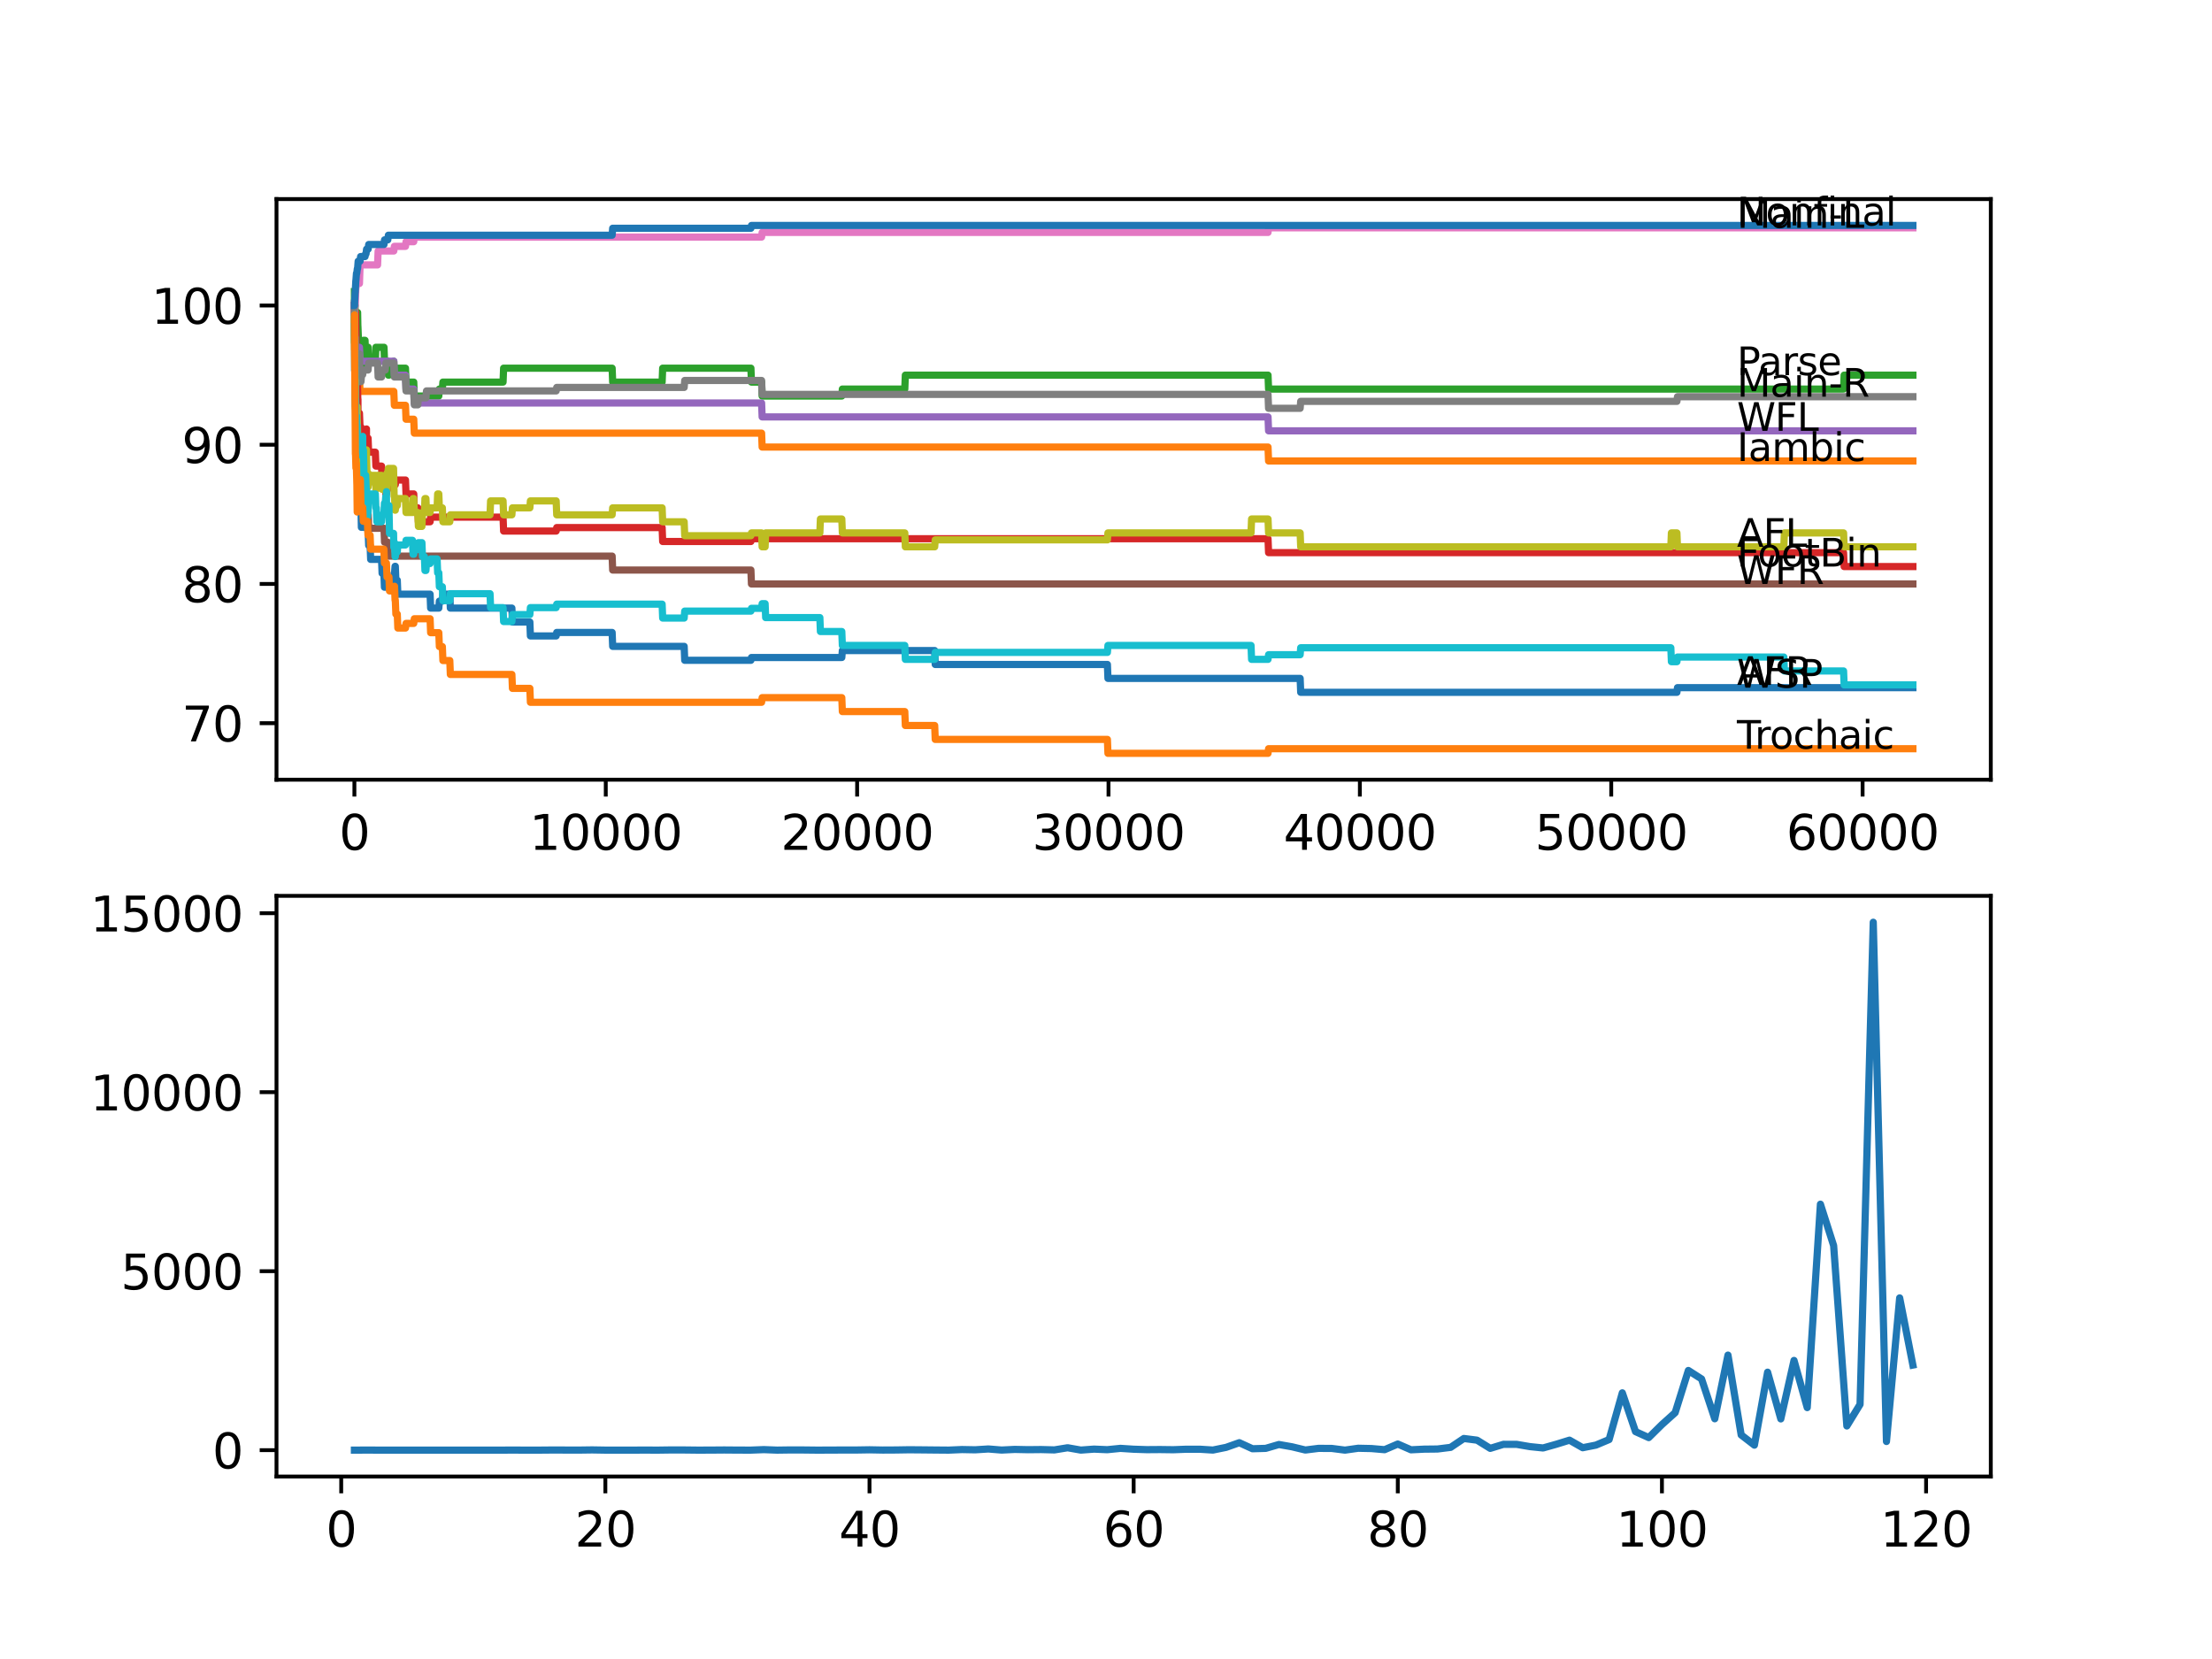 <?xml version="1.0" encoding="utf-8" standalone="no"?>
<!DOCTYPE svg PUBLIC "-//W3C//DTD SVG 1.1//EN"
  "http://www.w3.org/Graphics/SVG/1.1/DTD/svg11.dtd">
<svg xmlns:xlink="http://www.w3.org/1999/xlink" width="460.8pt" height="345.6pt" viewBox="0 0 460.8 345.6" xmlns="http://www.w3.org/2000/svg" version="1.1">
 <defs>
  <style type="text/css">*{stroke-linejoin: round; stroke-linecap: butt}</style>
 </defs>
 <g id="figure_1">
  <g id="patch_1">
   <path d="M 0 345.6 
L 460.8 345.6 
L 460.8 0 
L 0 0 
z
" style="fill: #ffffff"/>
  </g>
  <g id="axes_1">
   <g id="patch_2">
    <path d="M 57.6 162.432 
L 414.72 162.432 
L 414.72 41.472 
L 57.6 41.472 
z
" style="fill: #ffffff"/>
   </g>
   <g id="matplotlib.axis_1">
    <g id="xtick_1">
     <g id="line2d_1">
      <defs>
       <path id="m636ff8b8f2" d="M 0 0 
L 0 3.5 
" style="stroke: #000000; stroke-width: 0.8"/>
      </defs>
      <g>
       <use xlink:href="#m636ff8b8f2" x="73.827" y="162.432" style="stroke: #000000; stroke-width: 0.8"/>
      </g>
     </g>
     <g id="text_1">
      <!-- 0 -->
      <g transform="translate(70.646 177.03)scale(0.1 -0.1)">
       <defs>
        <path id="DejaVuSans-30" d="M 2034 4250 
Q 1547 4250 1301 3770 
Q 1056 3291 1056 2328 
Q 1056 1369 1301 889 
Q 1547 409 2034 409 
Q 2525 409 2770 889 
Q 3016 1369 3016 2328 
Q 3016 3291 2770 3770 
Q 2525 4250 2034 4250 
z
M 2034 4750 
Q 2819 4750 3233 4129 
Q 3647 3509 3647 2328 
Q 3647 1150 3233 529 
Q 2819 -91 2034 -91 
Q 1250 -91 836 529 
Q 422 1150 422 2328 
Q 422 3509 836 4129 
Q 1250 4750 2034 4750 
z
" transform="scale(0.016)"/>
       </defs>
       <use xlink:href="#DejaVuSans-30"/>
      </g>
     </g>
    </g>
    <g id="xtick_2">
     <g id="line2d_2">
      <g>
       <use xlink:href="#m636ff8b8f2" x="126.192" y="162.432" style="stroke: #000000; stroke-width: 0.8"/>
      </g>
     </g>
     <g id="text_2">
      <!-- 10000 -->
      <g transform="translate(110.286 177.03)scale(0.1 -0.1)">
       <defs>
        <path id="DejaVuSans-31" d="M 794 531 
L 1825 531 
L 1825 4091 
L 703 3866 
L 703 4441 
L 1819 4666 
L 2450 4666 
L 2450 531 
L 3481 531 
L 3481 0 
L 794 0 
L 794 531 
z
" transform="scale(0.016)"/>
       </defs>
       <use xlink:href="#DejaVuSans-31"/>
       <use xlink:href="#DejaVuSans-30" x="63.623"/>
       <use xlink:href="#DejaVuSans-30" x="127.246"/>
       <use xlink:href="#DejaVuSans-30" x="190.869"/>
       <use xlink:href="#DejaVuSans-30" x="254.492"/>
      </g>
     </g>
    </g>
    <g id="xtick_3">
     <g id="line2d_3">
      <g>
       <use xlink:href="#m636ff8b8f2" x="178.556" y="162.432" style="stroke: #000000; stroke-width: 0.8"/>
      </g>
     </g>
     <g id="text_3">
      <!-- 20000 -->
      <g transform="translate(162.65 177.03)scale(0.1 -0.1)">
       <defs>
        <path id="DejaVuSans-32" d="M 1228 531 
L 3431 531 
L 3431 0 
L 469 0 
L 469 531 
Q 828 903 1448 1529 
Q 2069 2156 2228 2338 
Q 2531 2678 2651 2914 
Q 2772 3150 2772 3378 
Q 2772 3750 2511 3984 
Q 2250 4219 1831 4219 
Q 1534 4219 1204 4116 
Q 875 4013 500 3803 
L 500 4441 
Q 881 4594 1212 4672 
Q 1544 4750 1819 4750 
Q 2544 4750 2975 4387 
Q 3406 4025 3406 3419 
Q 3406 3131 3298 2873 
Q 3191 2616 2906 2266 
Q 2828 2175 2409 1742 
Q 1991 1309 1228 531 
z
" transform="scale(0.016)"/>
       </defs>
       <use xlink:href="#DejaVuSans-32"/>
       <use xlink:href="#DejaVuSans-30" x="63.623"/>
       <use xlink:href="#DejaVuSans-30" x="127.246"/>
       <use xlink:href="#DejaVuSans-30" x="190.869"/>
       <use xlink:href="#DejaVuSans-30" x="254.492"/>
      </g>
     </g>
    </g>
    <g id="xtick_4">
     <g id="line2d_4">
      <g>
       <use xlink:href="#m636ff8b8f2" x="230.921" y="162.432" style="stroke: #000000; stroke-width: 0.8"/>
      </g>
     </g>
     <g id="text_4">
      <!-- 30000 -->
      <g transform="translate(215.015 177.03)scale(0.1 -0.1)">
       <defs>
        <path id="DejaVuSans-33" d="M 2597 2516 
Q 3050 2419 3304 2112 
Q 3559 1806 3559 1356 
Q 3559 666 3084 287 
Q 2609 -91 1734 -91 
Q 1441 -91 1130 -33 
Q 819 25 488 141 
L 488 750 
Q 750 597 1062 519 
Q 1375 441 1716 441 
Q 2309 441 2620 675 
Q 2931 909 2931 1356 
Q 2931 1769 2642 2001 
Q 2353 2234 1838 2234 
L 1294 2234 
L 1294 2753 
L 1863 2753 
Q 2328 2753 2575 2939 
Q 2822 3125 2822 3475 
Q 2822 3834 2567 4026 
Q 2313 4219 1838 4219 
Q 1578 4219 1281 4162 
Q 984 4106 628 3988 
L 628 4550 
Q 988 4650 1302 4700 
Q 1616 4750 1894 4750 
Q 2613 4750 3031 4423 
Q 3450 4097 3450 3541 
Q 3450 3153 3228 2886 
Q 3006 2619 2597 2516 
z
" transform="scale(0.016)"/>
       </defs>
       <use xlink:href="#DejaVuSans-33"/>
       <use xlink:href="#DejaVuSans-30" x="63.623"/>
       <use xlink:href="#DejaVuSans-30" x="127.246"/>
       <use xlink:href="#DejaVuSans-30" x="190.869"/>
       <use xlink:href="#DejaVuSans-30" x="254.492"/>
      </g>
     </g>
    </g>
    <g id="xtick_5">
     <g id="line2d_5">
      <g>
       <use xlink:href="#m636ff8b8f2" x="283.285" y="162.432" style="stroke: #000000; stroke-width: 0.8"/>
      </g>
     </g>
     <g id="text_5">
      <!-- 40000 -->
      <g transform="translate(267.379 177.03)scale(0.1 -0.1)">
       <defs>
        <path id="DejaVuSans-34" d="M 2419 4116 
L 825 1625 
L 2419 1625 
L 2419 4116 
z
M 2253 4666 
L 3047 4666 
L 3047 1625 
L 3713 1625 
L 3713 1100 
L 3047 1100 
L 3047 0 
L 2419 0 
L 2419 1100 
L 313 1100 
L 313 1709 
L 2253 4666 
z
" transform="scale(0.016)"/>
       </defs>
       <use xlink:href="#DejaVuSans-34"/>
       <use xlink:href="#DejaVuSans-30" x="63.623"/>
       <use xlink:href="#DejaVuSans-30" x="127.246"/>
       <use xlink:href="#DejaVuSans-30" x="190.869"/>
       <use xlink:href="#DejaVuSans-30" x="254.492"/>
      </g>
     </g>
    </g>
    <g id="xtick_6">
     <g id="line2d_6">
      <g>
       <use xlink:href="#m636ff8b8f2" x="335.65" y="162.432" style="stroke: #000000; stroke-width: 0.8"/>
      </g>
     </g>
     <g id="text_6">
      <!-- 50000 -->
      <g transform="translate(319.744 177.03)scale(0.1 -0.1)">
       <defs>
        <path id="DejaVuSans-35" d="M 691 4666 
L 3169 4666 
L 3169 4134 
L 1269 4134 
L 1269 2991 
Q 1406 3038 1543 3061 
Q 1681 3084 1819 3084 
Q 2600 3084 3056 2656 
Q 3513 2228 3513 1497 
Q 3513 744 3044 326 
Q 2575 -91 1722 -91 
Q 1428 -91 1123 -41 
Q 819 9 494 109 
L 494 744 
Q 775 591 1075 516 
Q 1375 441 1709 441 
Q 2250 441 2565 725 
Q 2881 1009 2881 1497 
Q 2881 1984 2565 2268 
Q 2250 2553 1709 2553 
Q 1456 2553 1204 2497 
Q 953 2441 691 2322 
L 691 4666 
z
" transform="scale(0.016)"/>
       </defs>
       <use xlink:href="#DejaVuSans-35"/>
       <use xlink:href="#DejaVuSans-30" x="63.623"/>
       <use xlink:href="#DejaVuSans-30" x="127.246"/>
       <use xlink:href="#DejaVuSans-30" x="190.869"/>
       <use xlink:href="#DejaVuSans-30" x="254.492"/>
      </g>
     </g>
    </g>
    <g id="xtick_7">
     <g id="line2d_7">
      <g>
       <use xlink:href="#m636ff8b8f2" x="388.014" y="162.432" style="stroke: #000000; stroke-width: 0.8"/>
      </g>
     </g>
     <g id="text_7">
      <!-- 60000 -->
      <g transform="translate(372.108 177.03)scale(0.1 -0.1)">
       <defs>
        <path id="DejaVuSans-36" d="M 2113 2584 
Q 1688 2584 1439 2293 
Q 1191 2003 1191 1497 
Q 1191 994 1439 701 
Q 1688 409 2113 409 
Q 2538 409 2786 701 
Q 3034 994 3034 1497 
Q 3034 2003 2786 2293 
Q 2538 2584 2113 2584 
z
M 3366 4563 
L 3366 3988 
Q 3128 4100 2886 4159 
Q 2644 4219 2406 4219 
Q 1781 4219 1451 3797 
Q 1122 3375 1075 2522 
Q 1259 2794 1537 2939 
Q 1816 3084 2150 3084 
Q 2853 3084 3261 2657 
Q 3669 2231 3669 1497 
Q 3669 778 3244 343 
Q 2819 -91 2113 -91 
Q 1303 -91 875 529 
Q 447 1150 447 2328 
Q 447 3434 972 4092 
Q 1497 4750 2381 4750 
Q 2619 4750 2861 4703 
Q 3103 4656 3366 4563 
z
" transform="scale(0.016)"/>
       </defs>
       <use xlink:href="#DejaVuSans-36"/>
       <use xlink:href="#DejaVuSans-30" x="63.623"/>
       <use xlink:href="#DejaVuSans-30" x="127.246"/>
       <use xlink:href="#DejaVuSans-30" x="190.869"/>
       <use xlink:href="#DejaVuSans-30" x="254.492"/>
      </g>
     </g>
    </g>
   </g>
   <g id="matplotlib.axis_2">
    <g id="ytick_1">
     <g id="line2d_8">
      <defs>
       <path id="m3634bba589" d="M 0 0 
L -3.5 0 
" style="stroke: #000000; stroke-width: 0.8"/>
      </defs>
      <g>
       <use xlink:href="#m3634bba589" x="57.6" y="150.65" style="stroke: #000000; stroke-width: 0.8"/>
      </g>
     </g>
     <g id="text_8">
      <!-- 70 -->
      <g transform="translate(37.875 154.449)scale(0.1 -0.1)">
       <defs>
        <path id="DejaVuSans-37" d="M 525 4666 
L 3525 4666 
L 3525 4397 
L 1831 0 
L 1172 0 
L 2766 4134 
L 525 4134 
L 525 4666 
z
" transform="scale(0.016)"/>
       </defs>
       <use xlink:href="#DejaVuSans-37"/>
       <use xlink:href="#DejaVuSans-30" x="63.623"/>
      </g>
     </g>
    </g>
    <g id="ytick_2">
     <g id="line2d_9">
      <g>
       <use xlink:href="#m3634bba589" x="57.6" y="121.649" style="stroke: #000000; stroke-width: 0.8"/>
      </g>
     </g>
     <g id="text_9">
      <!-- 80 -->
      <g transform="translate(37.875 125.448)scale(0.1 -0.1)">
       <defs>
        <path id="DejaVuSans-38" d="M 2034 2216 
Q 1584 2216 1326 1975 
Q 1069 1734 1069 1313 
Q 1069 891 1326 650 
Q 1584 409 2034 409 
Q 2484 409 2743 651 
Q 3003 894 3003 1313 
Q 3003 1734 2745 1975 
Q 2488 2216 2034 2216 
z
M 1403 2484 
Q 997 2584 770 2862 
Q 544 3141 544 3541 
Q 544 4100 942 4425 
Q 1341 4750 2034 4750 
Q 2731 4750 3128 4425 
Q 3525 4100 3525 3541 
Q 3525 3141 3298 2862 
Q 3072 2584 2669 2484 
Q 3125 2378 3379 2068 
Q 3634 1759 3634 1313 
Q 3634 634 3220 271 
Q 2806 -91 2034 -91 
Q 1263 -91 848 271 
Q 434 634 434 1313 
Q 434 1759 690 2068 
Q 947 2378 1403 2484 
z
M 1172 3481 
Q 1172 3119 1398 2916 
Q 1625 2713 2034 2713 
Q 2441 2713 2670 2916 
Q 2900 3119 2900 3481 
Q 2900 3844 2670 4047 
Q 2441 4250 2034 4250 
Q 1625 4250 1398 4047 
Q 1172 3844 1172 3481 
z
" transform="scale(0.016)"/>
       </defs>
       <use xlink:href="#DejaVuSans-38"/>
       <use xlink:href="#DejaVuSans-30" x="63.623"/>
      </g>
     </g>
    </g>
    <g id="ytick_3">
     <g id="line2d_10">
      <g>
       <use xlink:href="#m3634bba589" x="57.6" y="92.647" style="stroke: #000000; stroke-width: 0.8"/>
      </g>
     </g>
     <g id="text_10">
      <!-- 90 -->
      <g transform="translate(37.875 96.447)scale(0.1 -0.1)">
       <defs>
        <path id="DejaVuSans-39" d="M 703 97 
L 703 672 
Q 941 559 1184 500 
Q 1428 441 1663 441 
Q 2288 441 2617 861 
Q 2947 1281 2994 2138 
Q 2813 1869 2534 1725 
Q 2256 1581 1919 1581 
Q 1219 1581 811 2004 
Q 403 2428 403 3163 
Q 403 3881 828 4315 
Q 1253 4750 1959 4750 
Q 2769 4750 3195 4129 
Q 3622 3509 3622 2328 
Q 3622 1225 3098 567 
Q 2575 -91 1691 -91 
Q 1453 -91 1209 -44 
Q 966 3 703 97 
z
M 1959 2075 
Q 2384 2075 2632 2365 
Q 2881 2656 2881 3163 
Q 2881 3666 2632 3958 
Q 2384 4250 1959 4250 
Q 1534 4250 1286 3958 
Q 1038 3666 1038 3163 
Q 1038 2656 1286 2365 
Q 1534 2075 1959 2075 
z
" transform="scale(0.016)"/>
       </defs>
       <use xlink:href="#DejaVuSans-39"/>
       <use xlink:href="#DejaVuSans-30" x="63.623"/>
      </g>
     </g>
    </g>
    <g id="ytick_4">
     <g id="line2d_11">
      <g>
       <use xlink:href="#m3634bba589" x="57.6" y="63.646" style="stroke: #000000; stroke-width: 0.8"/>
      </g>
     </g>
     <g id="text_11">
      <!-- 100 -->
      <g transform="translate(31.512 67.445)scale(0.1 -0.1)">
       <use xlink:href="#DejaVuSans-31"/>
       <use xlink:href="#DejaVuSans-30" x="63.623"/>
       <use xlink:href="#DejaVuSans-30" x="127.246"/>
      </g>
     </g>
    </g>
   </g>
   <g id="line2d_12">
    <path d="M 73.833 63.646 
L 73.843 63.646 
L 73.848 62.679 
L 73.88 77.18 
L 73.885 76.213 
L 73.896 76.213 
L 74.011 79.113 
L 74.016 79.113 
L 74.142 89.264 
L 74.225 88.684 
L 74.231 91.584 
L 74.351 98.834 
L 74.561 98.834 
L 74.566 98.254 
L 74.571 101.154 
L 74.65 101.154 
L 75.006 101.154 
L 75.121 104.055 
L 75.163 104.055 
L 75.283 109.855 
L 76.043 109.855 
L 76.158 109.275 
L 76.404 109.275 
L 76.519 107.825 
L 76.54 107.825 
L 76.655 110.725 
L 76.692 110.725 
L 76.807 113.625 
L 77.1 113.625 
L 77.215 116.525 
L 79.483 116.525 
L 79.598 119.425 
L 79.97 119.425 
L 80.085 122.325 
L 81.022 122.325 
L 81.138 120.875 
L 81.986 120.875 
L 82.101 119.425 
L 82.185 119.425 
L 82.3 117.975 
L 82.352 117.975 
L 82.468 120.875 
L 82.761 120.875 
L 82.876 123.776 
L 89.594 123.776 
L 89.71 126.676 
L 91.411 126.676 
L 91.527 125.226 
L 92.15 125.226 
L 92.265 123.776 
L 93.7 123.776 
L 93.815 126.676 
L 106.634 126.676 
L 106.749 129.576 
L 110.378 129.576 
L 110.493 132.476 
L 115.86 132.476 
L 115.976 131.751 
L 127.517 131.751 
L 127.632 134.651 
L 142.524 134.651 
L 142.64 137.551 
L 156.427 137.551 
L 156.542 136.971 
L 175.362 136.971 
L 175.477 135.521 
L 194.711 135.521 
L 194.826 138.421 
L 230.691 138.421 
L 230.806 141.321 
L 270.844 141.321 
L 270.959 144.222 
L 349.333 144.222 
L 349.448 143.255 
L 398.487 143.255 
L 398.487 143.255 
" clip-path="url(#p67f3531cc0)" style="fill: none; stroke: #1f77b4; stroke-width: 1.5; stroke-linecap: square"/>
   </g>
   <g id="line2d_13">
    <path d="M 73.833 63.646 
L 73.89 72.83 
L 73.948 67.029 
L 74.131 67.029 
L 74.246 69.93 
L 74.262 69.93 
L 74.377 72.83 
L 74.414 72.83 
L 74.529 75.73 
L 74.655 75.73 
L 74.77 78.63 
L 74.88 78.63 
L 74.995 81.53 
L 82.038 81.53 
L 82.153 84.43 
L 84.468 84.43 
L 84.583 87.33 
L 86.191 87.33 
L 86.306 90.231 
L 158.653 90.231 
L 158.768 93.131 
L 264.151 93.131 
L 264.267 96.031 
L 398.487 96.031 
L 398.487 96.031 
" clip-path="url(#p67f3531cc0)" style="fill: none; stroke: #ff7f0e; stroke-width: 1.5; stroke-linecap: square"/>
   </g>
   <g id="line2d_14">
    <path d="M 73.833 60.746 
L 73.88 71.38 
L 73.953 66.546 
L 73.964 63.646 
L 74.011 72.346 
L 74.058 67.996 
L 74.089 67.996 
L 74.142 65.096 
L 74.152 70.896 
L 74.194 70.896 
L 74.294 70.896 
L 74.409 67.996 
L 74.44 67.996 
L 74.498 65.096 
L 74.55 67.996 
L 74.561 67.996 
L 74.676 70.896 
L 74.88 70.896 
L 74.995 73.796 
L 75.006 73.796 
L 75.074 76.697 
L 75.116 73.796 
L 75.561 73.796 
L 75.676 70.896 
L 76.043 70.896 
L 76.158 73.796 
L 76.252 73.796 
L 76.341 76.697 
L 76.362 73.796 
L 76.404 73.796 
L 76.519 72.346 
L 76.692 72.346 
L 76.807 75.247 
L 78.189 75.247 
L 78.305 72.346 
L 79.991 72.346 
L 80.106 75.247 
L 80.787 75.247 
L 80.902 78.147 
L 81.022 78.147 
L 81.138 76.697 
L 81.986 76.697 
L 82.038 75.247 
L 82.043 78.147 
L 82.091 78.147 
L 82.185 78.147 
L 82.3 76.697 
L 84.468 76.697 
L 84.583 79.597 
L 86.191 79.597 
L 86.306 82.497 
L 91.411 82.497 
L 91.527 81.047 
L 92.15 81.047 
L 92.265 79.597 
L 104.796 79.597 
L 104.911 76.697 
L 127.517 76.697 
L 127.632 79.597 
L 137.932 79.597 
L 138.047 76.697 
L 156.427 76.697 
L 156.542 79.597 
L 158.653 79.597 
L 158.768 82.497 
L 175.362 82.497 
L 175.477 81.047 
L 188.485 81.047 
L 188.6 78.147 
L 264.151 78.147 
L 264.267 81.047 
L 384.05 81.047 
L 384.166 78.147 
L 398.487 78.147 
L 398.487 78.147 
" clip-path="url(#p67f3531cc0)" style="fill: none; stroke: #2ca02c; stroke-width: 1.5; stroke-linecap: square"/>
   </g>
   <g id="line2d_15">
    <path d="M 73.833 63.646 
L 73.843 63.646 
L 73.958 66.691 
L 73.964 66.691 
L 74.079 64.999 
L 74.089 64.999 
L 74.215 73.12 
L 74.231 73.12 
L 74.351 78.92 
L 74.44 78.92 
L 74.555 83.754 
L 74.561 83.754 
L 74.566 83.174 
L 74.571 86.074 
L 74.65 86.074 
L 74.88 86.074 
L 74.995 88.974 
L 75.199 88.974 
L 75.315 91.874 
L 75.55 91.874 
L 75.665 90.907 
L 76.043 90.907 
L 76.158 90.327 
L 76.252 90.327 
L 76.341 89.361 
L 76.346 92.261 
L 76.351 92.261 
L 76.54 92.261 
L 76.655 91.294 
L 76.676 91.294 
L 76.791 94.194 
L 78.189 94.194 
L 78.305 97.094 
L 79.483 97.094 
L 79.598 99.994 
L 80.253 99.994 
L 80.368 102.895 
L 80.504 102.895 
L 80.619 101.928 
L 80.787 101.928 
L 80.902 100.961 
L 82.352 100.961 
L 82.468 99.994 
L 84.468 99.994 
L 84.583 102.895 
L 86.191 102.895 
L 86.306 105.795 
L 87.044 105.795 
L 87.159 108.695 
L 89.594 108.695 
L 89.71 107.728 
L 104.796 107.728 
L 104.911 110.628 
L 115.86 110.628 
L 115.976 109.903 
L 137.932 109.903 
L 138.047 112.803 
L 156.427 112.803 
L 156.542 112.223 
L 264.151 112.223 
L 264.267 115.123 
L 384.05 115.123 
L 384.166 118.024 
L 398.487 118.024 
L 398.487 118.024 
" clip-path="url(#p67f3531cc0)" style="fill: none; stroke: #d62728; stroke-width: 1.5; stroke-linecap: square"/>
   </g>
   <g id="line2d_16">
    <path d="M 73.833 63.646 
L 73.958 72.346 
L 74.88 72.346 
L 74.995 75.247 
L 82.038 75.247 
L 82.153 78.147 
L 84.468 78.147 
L 84.583 81.047 
L 86.191 81.047 
L 86.306 83.947 
L 158.653 83.947 
L 158.768 86.847 
L 264.151 86.847 
L 264.267 89.747 
L 398.487 89.747 
L 398.487 89.747 
" clip-path="url(#p67f3531cc0)" style="fill: none; stroke: #9467bd; stroke-width: 1.5; stroke-linecap: square"/>
   </g>
   <g id="line2d_17">
    <path d="M 73.833 63.646 
L 73.848 63.646 
L 73.979 75.247 
L 74 75.247 
L 74.126 83.947 
L 74.142 83.947 
L 74.262 89.747 
L 74.325 89.747 
L 74.44 92.647 
L 74.498 92.647 
L 74.618 98.448 
L 75.006 98.448 
L 75.121 101.348 
L 76.043 101.348 
L 76.158 104.248 
L 76.252 104.248 
L 76.367 107.148 
L 76.692 107.148 
L 76.807 110.048 
L 79.991 110.048 
L 80.106 112.948 
L 80.787 112.948 
L 80.902 115.849 
L 127.517 115.849 
L 127.632 118.749 
L 156.427 118.749 
L 156.542 121.649 
L 398.487 121.649 
L 398.487 121.649 
" clip-path="url(#p67f3531cc0)" style="fill: none; stroke: #8c564b; stroke-width: 1.5; stroke-linecap: square"/>
   </g>
   <g id="line2d_18">
    <path d="M 73.833 63.646 
L 73.864 62.679 
L 73.869 65.579 
L 73.943 63.646 
L 74.011 63.646 
L 74.126 60.021 
L 74.147 60.021 
L 74.262 59.054 
L 74.88 59.054 
L 75.011 55.187 
L 78.655 55.187 
L 78.771 52.287 
L 82.038 52.287 
L 82.153 51.32 
L 84.468 51.32 
L 84.583 50.354 
L 86.191 50.354 
L 86.306 49.387 
L 158.653 49.387 
L 158.768 48.42 
L 264.151 48.42 
L 264.267 47.454 
L 398.487 47.454 
L 398.487 47.454 
" clip-path="url(#p67f3531cc0)" style="fill: none; stroke: #e377c2; stroke-width: 1.5; stroke-linecap: square"/>
   </g>
   <g id="line2d_19">
    <path d="M 73.833 63.646 
L 73.917 70.896 
L 73.953 70.316 
L 74.011 70.316 
L 74.131 76.117 
L 74.147 76.117 
L 74.225 79.017 
L 74.257 76.6 
L 74.54 76.6 
L 74.66 73.7 
L 74.88 73.7 
L 75 79.5 
L 75.199 79.5 
L 75.315 78.05 
L 75.55 78.05 
L 75.665 77.083 
L 76.676 77.083 
L 76.791 75.633 
L 78.655 75.633 
L 78.771 78.533 
L 79.483 78.533 
L 79.598 77.083 
L 80.253 77.083 
L 80.368 75.633 
L 82.038 75.633 
L 82.153 78.533 
L 84.468 78.533 
L 84.583 81.434 
L 86.191 81.434 
L 86.306 84.334 
L 87.044 84.334 
L 87.159 82.884 
L 88.73 82.884 
L 88.846 81.434 
L 115.86 81.434 
L 115.976 80.708 
L 142.524 80.708 
L 142.64 79.258 
L 158.653 79.258 
L 158.768 82.159 
L 264.151 82.159 
L 264.267 85.059 
L 270.844 85.059 
L 270.959 83.609 
L 349.333 83.609 
L 349.448 82.642 
L 398.487 82.642 
L 398.487 82.642 
" clip-path="url(#p67f3531cc0)" style="fill: none; stroke: #7f7f7f; stroke-width: 1.5; stroke-linecap: square"/>
   </g>
   <g id="line2d_20">
    <path d="M 73.833 66.546 
L 73.843 66.546 
L 73.964 83.367 
L 73.979 82.4 
L 74 82.4 
L 74.026 79.258 
L 74.037 85.059 
L 74.089 83.609 
L 74.131 88.684 
L 74.205 86.654 
L 74.225 86.654 
L 74.294 85.687 
L 74.236 88.587 
L 74.335 86.17 
L 74.346 86.17 
L 74.398 84.72 
L 74.403 87.62 
L 74.44 87.62 
L 74.555 92.454 
L 74.561 92.454 
L 74.566 91.874 
L 74.571 94.774 
L 74.65 94.774 
L 74.707 94.774 
L 74.822 91.874 
L 74.88 91.874 
L 74.995 94.774 
L 75.006 94.774 
L 75.074 93.807 
L 75.079 96.708 
L 75.105 96.708 
L 75.163 96.708 
L 75.199 95.258 
L 75.205 98.158 
L 75.268 98.158 
L 75.55 98.158 
L 75.671 103.958 
L 75.713 103.958 
L 75.833 98.158 
L 76.043 98.158 
L 76.158 97.578 
L 76.179 97.578 
L 76.294 93.711 
L 76.341 93.711 
L 76.461 99.511 
L 76.54 99.511 
L 76.655 98.544 
L 76.676 98.544 
L 76.692 101.444 
L 76.786 100.478 
L 77.1 100.478 
L 77.215 99.028 
L 78.189 99.028 
L 78.305 101.928 
L 78.394 101.928 
L 78.509 99.028 
L 79.483 99.028 
L 79.598 101.928 
L 79.97 101.928 
L 80.085 99.511 
L 80.253 99.511 
L 80.368 102.411 
L 80.504 102.411 
L 80.635 98.544 
L 80.787 98.544 
L 80.902 97.578 
L 81.022 97.578 
L 81.09 100.478 
L 81.132 97.578 
L 81.986 97.578 
L 82.106 103.378 
L 82.185 103.378 
L 82.3 106.278 
L 82.352 106.278 
L 82.468 105.311 
L 82.761 105.311 
L 82.876 103.861 
L 84.468 103.861 
L 84.583 106.761 
L 85.929 106.761 
L 86.044 103.861 
L 86.191 103.861 
L 86.306 106.761 
L 87.044 106.761 
L 87.159 109.662 
L 87.893 109.662 
L 88.008 106.761 
L 88.411 106.761 
L 88.526 103.861 
L 88.73 103.861 
L 88.846 106.761 
L 89.594 106.761 
L 89.71 105.795 
L 91.055 105.795 
L 91.171 102.895 
L 91.411 102.895 
L 91.527 105.795 
L 92.15 105.795 
L 92.265 108.695 
L 93.7 108.695 
L 93.815 107.245 
L 102.083 107.245 
L 102.199 104.345 
L 104.796 104.345 
L 104.911 107.245 
L 106.634 107.245 
L 106.749 105.795 
L 110.378 105.795 
L 110.493 104.345 
L 115.86 104.345 
L 115.976 107.245 
L 127.517 107.245 
L 127.632 105.795 
L 137.932 105.795 
L 138.047 108.695 
L 142.524 108.695 
L 142.64 111.595 
L 156.427 111.595 
L 156.542 111.015 
L 158.653 111.015 
L 158.768 113.915 
L 159.386 113.915 
L 159.501 111.015 
L 170.791 111.015 
L 170.906 108.115 
L 175.362 108.115 
L 175.477 111.015 
L 188.485 111.015 
L 188.6 113.915 
L 194.711 113.915 
L 194.826 112.465 
L 230.691 112.465 
L 230.806 111.015 
L 260.612 111.015 
L 260.727 108.115 
L 264.151 108.115 
L 264.267 111.015 
L 270.844 111.015 
L 270.959 113.915 
L 348.066 113.915 
L 348.181 111.015 
L 349.333 111.015 
L 349.448 113.915 
L 371.603 113.915 
L 371.719 111.015 
L 384.05 111.015 
L 384.166 113.915 
L 398.487 113.915 
L 398.487 113.915 
" clip-path="url(#p67f3531cc0)" style="fill: none; stroke: #bcbd22; stroke-width: 1.5; stroke-linecap: square"/>
   </g>
   <g id="line2d_21">
    <path d="M 73.833 66.546 
L 73.843 65.579 
L 73.885 70.896 
L 73.906 70.896 
L 74.037 84.575 
L 74.063 84.575 
L 74.089 83.125 
L 74.152 89.071 
L 74.157 89.071 
L 74.225 89.071 
L 74.288 86.654 
L 74.299 92.454 
L 74.33 90.037 
L 74.346 90.037 
L 74.398 88.587 
L 74.403 91.487 
L 74.44 91.487 
L 74.54 94.387 
L 74.55 92.937 
L 74.561 92.937 
L 74.686 90.907 
L 74.707 90.907 
L 74.822 93.807 
L 74.88 93.807 
L 74.995 92.841 
L 75.006 92.841 
L 75.074 91.874 
L 75.079 94.774 
L 75.105 94.774 
L 75.163 94.774 
L 75.283 91.874 
L 75.55 91.874 
L 75.561 90.907 
L 75.566 93.807 
L 75.65 93.807 
L 75.713 93.807 
L 75.833 99.608 
L 76.043 99.608 
L 76.158 99.028 
L 76.179 99.028 
L 76.294 101.928 
L 76.341 101.928 
L 76.461 107.728 
L 76.54 107.728 
L 76.655 106.761 
L 76.676 106.761 
L 76.791 104.345 
L 77.1 104.345 
L 77.215 102.895 
L 78.189 102.895 
L 78.305 105.795 
L 78.394 105.795 
L 78.509 108.695 
L 79.483 108.695 
L 79.598 107.245 
L 79.97 107.245 
L 80.085 104.828 
L 80.253 104.828 
L 80.368 103.378 
L 80.504 103.378 
L 80.509 102.411 
L 80.514 105.311 
L 80.603 105.311 
L 81.022 105.311 
L 81.143 111.112 
L 81.986 111.112 
L 82.038 114.012 
L 82.096 113.045 
L 82.185 113.045 
L 82.3 115.945 
L 82.352 115.945 
L 82.468 114.978 
L 82.761 114.978 
L 82.876 113.528 
L 84.468 113.528 
L 84.583 112.562 
L 85.929 112.562 
L 86.044 115.462 
L 86.191 115.462 
L 86.306 114.495 
L 87.044 114.495 
L 87.159 113.045 
L 87.893 113.045 
L 88.008 115.945 
L 88.411 115.945 
L 88.526 118.845 
L 88.73 118.845 
L 88.846 117.395 
L 89.594 117.395 
L 89.71 116.429 
L 91.055 116.429 
L 91.171 119.329 
L 91.411 119.329 
L 91.527 122.229 
L 92.15 122.229 
L 92.265 125.129 
L 93.7 125.129 
L 93.815 123.679 
L 102.083 123.679 
L 102.199 126.579 
L 104.796 126.579 
L 104.911 129.479 
L 106.634 129.479 
L 106.749 128.029 
L 110.378 128.029 
L 110.493 126.579 
L 115.86 126.579 
L 115.976 125.854 
L 137.932 125.854 
L 138.047 128.754 
L 142.524 128.754 
L 142.64 127.304 
L 156.427 127.304 
L 156.542 126.724 
L 158.653 126.724 
L 158.768 125.757 
L 159.386 125.757 
L 159.501 128.657 
L 170.791 128.657 
L 170.906 131.558 
L 175.362 131.558 
L 175.477 134.458 
L 188.485 134.458 
L 188.6 137.358 
L 194.711 137.358 
L 194.826 135.908 
L 230.691 135.908 
L 230.806 134.458 
L 260.612 134.458 
L 260.727 137.358 
L 264.151 137.358 
L 264.267 136.391 
L 270.844 136.391 
L 270.959 134.941 
L 348.066 134.941 
L 348.181 137.841 
L 349.333 137.841 
L 349.448 136.875 
L 371.603 136.875 
L 371.719 139.775 
L 384.05 139.775 
L 384.166 142.675 
L 398.487 142.675 
L 398.487 142.675 
" clip-path="url(#p67f3531cc0)" style="fill: none; stroke: #17becf; stroke-width: 1.5; stroke-linecap: square"/>
   </g>
   <g id="line2d_22">
    <path d="M 73.833 63.646 
L 73.848 63.646 
L 73.979 60.891 
L 74 60.891 
L 74.126 58.474 
L 74.142 58.474 
L 74.262 56.927 
L 74.325 56.927 
L 74.44 55.961 
L 74.498 55.961 
L 74.613 54.414 
L 75.006 54.414 
L 75.121 53.447 
L 76.043 53.447 
L 76.158 52.867 
L 76.252 52.867 
L 76.367 51.9 
L 76.692 51.9 
L 76.807 50.934 
L 79.991 50.934 
L 80.106 49.967 
L 80.787 49.967 
L 80.902 49 
L 127.517 49 
L 127.632 47.55 
L 156.427 47.55 
L 156.542 46.97 
L 398.487 46.97 
L 398.487 46.97 
" clip-path="url(#p67f3531cc0)" style="fill: none; stroke: #1f77b4; stroke-width: 1.5; stroke-linecap: square"/>
   </g>
   <g id="line2d_23">
    <path d="M 73.833 66.546 
L 73.859 65.579 
L 73.885 74.28 
L 73.89 74.28 
L 74.037 94.581 
L 74.063 94.581 
L 74.147 97.481 
L 74.173 96.514 
L 74.225 96.514 
L 74.341 100.864 
L 74.346 100.864 
L 74.414 106.665 
L 74.461 103.765 
L 74.655 103.765 
L 74.77 100.864 
L 74.88 100.864 
L 74.995 99.898 
L 75.074 99.898 
L 75.194 105.698 
L 75.561 105.698 
L 75.676 108.598 
L 76.54 108.598 
L 76.655 111.498 
L 77.1 111.498 
L 77.215 114.398 
L 79.97 114.398 
L 80.085 117.299 
L 80.504 117.299 
L 80.619 120.199 
L 81.022 120.199 
L 81.138 123.099 
L 82.038 123.099 
L 82.153 122.132 
L 82.185 122.132 
L 82.3 125.032 
L 82.352 125.032 
L 82.468 127.932 
L 82.761 127.932 
L 82.876 130.833 
L 84.468 130.833 
L 84.583 129.866 
L 86.191 129.866 
L 86.306 128.899 
L 89.594 128.899 
L 89.71 131.799 
L 91.411 131.799 
L 91.527 134.699 
L 92.15 134.699 
L 92.265 137.6 
L 93.7 137.6 
L 93.815 140.5 
L 106.634 140.5 
L 106.749 143.4 
L 110.378 143.4 
L 110.493 146.3 
L 158.653 146.3 
L 158.768 145.333 
L 175.362 145.333 
L 175.477 148.233 
L 188.485 148.233 
L 188.6 151.134 
L 194.711 151.134 
L 194.826 154.034 
L 230.691 154.034 
L 230.806 156.934 
L 264.151 156.934 
L 264.267 155.967 
L 398.487 155.967 
L 398.487 155.967 
" clip-path="url(#p67f3531cc0)" style="fill: none; stroke: #ff7f0e; stroke-width: 1.5; stroke-linecap: square"/>
   </g>
   <g id="patch_3">
    <path d="M 57.6 162.432 
L 57.6 41.472 
" style="fill: none; stroke: #000000; stroke-width: 0.8; stroke-linejoin: miter; stroke-linecap: square"/>
   </g>
   <g id="patch_4">
    <path d="M 414.72 162.432 
L 414.72 41.472 
" style="fill: none; stroke: #000000; stroke-width: 0.8; stroke-linejoin: miter; stroke-linecap: square"/>
   </g>
   <g id="patch_5">
    <path d="M 57.6 162.432 
L 414.72 162.432 
" style="fill: none; stroke: #000000; stroke-width: 0.8; stroke-linejoin: miter; stroke-linecap: square"/>
   </g>
   <g id="patch_6">
    <path d="M 57.6 41.472 
L 414.72 41.472 
" style="fill: none; stroke: #000000; stroke-width: 0.8; stroke-linejoin: miter; stroke-linecap: square"/>
   </g>
   <g id="text_12">
    <!-- WSP -->
    <g transform="translate(361.832 143.255)scale(0.08 -0.08)">
     <defs>
      <path id="DejaVuSans-57" d="M 213 4666 
L 850 4666 
L 1831 722 
L 2809 4666 
L 3519 4666 
L 4500 722 
L 5478 4666 
L 6119 4666 
L 4947 0 
L 4153 0 
L 3169 4050 
L 2175 0 
L 1381 0 
L 213 4666 
z
" transform="scale(0.016)"/>
      <path id="DejaVuSans-53" d="M 3425 4513 
L 3425 3897 
Q 3066 4069 2747 4153 
Q 2428 4238 2131 4238 
Q 1616 4238 1336 4038 
Q 1056 3838 1056 3469 
Q 1056 3159 1242 3001 
Q 1428 2844 1947 2747 
L 2328 2669 
Q 3034 2534 3370 2195 
Q 3706 1856 3706 1288 
Q 3706 609 3251 259 
Q 2797 -91 1919 -91 
Q 1588 -91 1214 -16 
Q 841 59 441 206 
L 441 856 
Q 825 641 1194 531 
Q 1563 422 1919 422 
Q 2459 422 2753 634 
Q 3047 847 3047 1241 
Q 3047 1584 2836 1778 
Q 2625 1972 2144 2069 
L 1759 2144 
Q 1053 2284 737 2584 
Q 422 2884 422 3419 
Q 422 4038 858 4394 
Q 1294 4750 2059 4750 
Q 2388 4750 2728 4690 
Q 3069 4631 3425 4513 
z
" transform="scale(0.016)"/>
      <path id="DejaVuSans-50" d="M 1259 4147 
L 1259 2394 
L 2053 2394 
Q 2494 2394 2734 2622 
Q 2975 2850 2975 3272 
Q 2975 3691 2734 3919 
Q 2494 4147 2053 4147 
L 1259 4147 
z
M 628 4666 
L 2053 4666 
Q 2838 4666 3239 4311 
Q 3641 3956 3641 3272 
Q 3641 2581 3239 2228 
Q 2838 1875 2053 1875 
L 1259 1875 
L 1259 0 
L 628 0 
L 628 4666 
z
" transform="scale(0.016)"/>
     </defs>
     <use xlink:href="#DejaVuSans-57"/>
     <use xlink:href="#DejaVuSans-53" x="98.877"/>
     <use xlink:href="#DejaVuSans-50" x="162.354"/>
    </g>
   </g>
   <g id="text_13">
    <!-- Iambic -->
    <g transform="translate(361.832 96.031)scale(0.08 -0.08)">
     <defs>
      <path id="DejaVuSans-49" d="M 628 4666 
L 1259 4666 
L 1259 0 
L 628 0 
L 628 4666 
z
" transform="scale(0.016)"/>
      <path id="DejaVuSans-61" d="M 2194 1759 
Q 1497 1759 1228 1600 
Q 959 1441 959 1056 
Q 959 750 1161 570 
Q 1363 391 1709 391 
Q 2188 391 2477 730 
Q 2766 1069 2766 1631 
L 2766 1759 
L 2194 1759 
z
M 3341 1997 
L 3341 0 
L 2766 0 
L 2766 531 
Q 2569 213 2275 61 
Q 1981 -91 1556 -91 
Q 1019 -91 701 211 
Q 384 513 384 1019 
Q 384 1609 779 1909 
Q 1175 2209 1959 2209 
L 2766 2209 
L 2766 2266 
Q 2766 2663 2505 2880 
Q 2244 3097 1772 3097 
Q 1472 3097 1187 3025 
Q 903 2953 641 2809 
L 641 3341 
Q 956 3463 1253 3523 
Q 1550 3584 1831 3584 
Q 2591 3584 2966 3190 
Q 3341 2797 3341 1997 
z
" transform="scale(0.016)"/>
      <path id="DejaVuSans-6d" d="M 3328 2828 
Q 3544 3216 3844 3400 
Q 4144 3584 4550 3584 
Q 5097 3584 5394 3201 
Q 5691 2819 5691 2113 
L 5691 0 
L 5113 0 
L 5113 2094 
Q 5113 2597 4934 2840 
Q 4756 3084 4391 3084 
Q 3944 3084 3684 2787 
Q 3425 2491 3425 1978 
L 3425 0 
L 2847 0 
L 2847 2094 
Q 2847 2600 2669 2842 
Q 2491 3084 2119 3084 
Q 1678 3084 1418 2786 
Q 1159 2488 1159 1978 
L 1159 0 
L 581 0 
L 581 3500 
L 1159 3500 
L 1159 2956 
Q 1356 3278 1631 3431 
Q 1906 3584 2284 3584 
Q 2666 3584 2933 3390 
Q 3200 3197 3328 2828 
z
" transform="scale(0.016)"/>
      <path id="DejaVuSans-62" d="M 3116 1747 
Q 3116 2381 2855 2742 
Q 2594 3103 2138 3103 
Q 1681 3103 1420 2742 
Q 1159 2381 1159 1747 
Q 1159 1113 1420 752 
Q 1681 391 2138 391 
Q 2594 391 2855 752 
Q 3116 1113 3116 1747 
z
M 1159 2969 
Q 1341 3281 1617 3432 
Q 1894 3584 2278 3584 
Q 2916 3584 3314 3078 
Q 3713 2572 3713 1747 
Q 3713 922 3314 415 
Q 2916 -91 2278 -91 
Q 1894 -91 1617 61 
Q 1341 213 1159 525 
L 1159 0 
L 581 0 
L 581 4863 
L 1159 4863 
L 1159 2969 
z
" transform="scale(0.016)"/>
      <path id="DejaVuSans-69" d="M 603 3500 
L 1178 3500 
L 1178 0 
L 603 0 
L 603 3500 
z
M 603 4863 
L 1178 4863 
L 1178 4134 
L 603 4134 
L 603 4863 
z
" transform="scale(0.016)"/>
      <path id="DejaVuSans-63" d="M 3122 3366 
L 3122 2828 
Q 2878 2963 2633 3030 
Q 2388 3097 2138 3097 
Q 1578 3097 1268 2742 
Q 959 2388 959 1747 
Q 959 1106 1268 751 
Q 1578 397 2138 397 
Q 2388 397 2633 464 
Q 2878 531 3122 666 
L 3122 134 
Q 2881 22 2623 -34 
Q 2366 -91 2075 -91 
Q 1284 -91 818 406 
Q 353 903 353 1747 
Q 353 2603 823 3093 
Q 1294 3584 2113 3584 
Q 2378 3584 2631 3529 
Q 2884 3475 3122 3366 
z
" transform="scale(0.016)"/>
     </defs>
     <use xlink:href="#DejaVuSans-49"/>
     <use xlink:href="#DejaVuSans-61" x="29.492"/>
     <use xlink:href="#DejaVuSans-6d" x="90.771"/>
     <use xlink:href="#DejaVuSans-62" x="188.184"/>
     <use xlink:href="#DejaVuSans-69" x="251.66"/>
     <use xlink:href="#DejaVuSans-63" x="279.443"/>
    </g>
   </g>
   <g id="text_14">
    <!-- Parse -->
    <g transform="translate(361.832 78.147)scale(0.08 -0.08)">
     <defs>
      <path id="DejaVuSans-72" d="M 2631 2963 
Q 2534 3019 2420 3045 
Q 2306 3072 2169 3072 
Q 1681 3072 1420 2755 
Q 1159 2438 1159 1844 
L 1159 0 
L 581 0 
L 581 3500 
L 1159 3500 
L 1159 2956 
Q 1341 3275 1631 3429 
Q 1922 3584 2338 3584 
Q 2397 3584 2469 3576 
Q 2541 3569 2628 3553 
L 2631 2963 
z
" transform="scale(0.016)"/>
      <path id="DejaVuSans-73" d="M 2834 3397 
L 2834 2853 
Q 2591 2978 2328 3040 
Q 2066 3103 1784 3103 
Q 1356 3103 1142 2972 
Q 928 2841 928 2578 
Q 928 2378 1081 2264 
Q 1234 2150 1697 2047 
L 1894 2003 
Q 2506 1872 2764 1633 
Q 3022 1394 3022 966 
Q 3022 478 2636 193 
Q 2250 -91 1575 -91 
Q 1294 -91 989 -36 
Q 684 19 347 128 
L 347 722 
Q 666 556 975 473 
Q 1284 391 1588 391 
Q 1994 391 2212 530 
Q 2431 669 2431 922 
Q 2431 1156 2273 1281 
Q 2116 1406 1581 1522 
L 1381 1569 
Q 847 1681 609 1914 
Q 372 2147 372 2553 
Q 372 3047 722 3315 
Q 1072 3584 1716 3584 
Q 2034 3584 2315 3537 
Q 2597 3491 2834 3397 
z
" transform="scale(0.016)"/>
      <path id="DejaVuSans-65" d="M 3597 1894 
L 3597 1613 
L 953 1613 
Q 991 1019 1311 708 
Q 1631 397 2203 397 
Q 2534 397 2845 478 
Q 3156 559 3463 722 
L 3463 178 
Q 3153 47 2828 -22 
Q 2503 -91 2169 -91 
Q 1331 -91 842 396 
Q 353 884 353 1716 
Q 353 2575 817 3079 
Q 1281 3584 2069 3584 
Q 2775 3584 3186 3129 
Q 3597 2675 3597 1894 
z
M 3022 2063 
Q 3016 2534 2758 2815 
Q 2500 3097 2075 3097 
Q 1594 3097 1305 2825 
Q 1016 2553 972 2059 
L 3022 2063 
z
" transform="scale(0.016)"/>
     </defs>
     <use xlink:href="#DejaVuSans-50"/>
     <use xlink:href="#DejaVuSans-61" x="55.803"/>
     <use xlink:href="#DejaVuSans-72" x="117.082"/>
     <use xlink:href="#DejaVuSans-73" x="158.195"/>
     <use xlink:href="#DejaVuSans-65" x="210.295"/>
    </g>
   </g>
   <g id="text_15">
    <!-- FootBin -->
    <g transform="translate(361.832 118.024)scale(0.08 -0.08)">
     <defs>
      <path id="DejaVuSans-46" d="M 628 4666 
L 3309 4666 
L 3309 4134 
L 1259 4134 
L 1259 2759 
L 3109 2759 
L 3109 2228 
L 1259 2228 
L 1259 0 
L 628 0 
L 628 4666 
z
" transform="scale(0.016)"/>
      <path id="DejaVuSans-6f" d="M 1959 3097 
Q 1497 3097 1228 2736 
Q 959 2375 959 1747 
Q 959 1119 1226 758 
Q 1494 397 1959 397 
Q 2419 397 2687 759 
Q 2956 1122 2956 1747 
Q 2956 2369 2687 2733 
Q 2419 3097 1959 3097 
z
M 1959 3584 
Q 2709 3584 3137 3096 
Q 3566 2609 3566 1747 
Q 3566 888 3137 398 
Q 2709 -91 1959 -91 
Q 1206 -91 779 398 
Q 353 888 353 1747 
Q 353 2609 779 3096 
Q 1206 3584 1959 3584 
z
" transform="scale(0.016)"/>
      <path id="DejaVuSans-74" d="M 1172 4494 
L 1172 3500 
L 2356 3500 
L 2356 3053 
L 1172 3053 
L 1172 1153 
Q 1172 725 1289 603 
Q 1406 481 1766 481 
L 2356 481 
L 2356 0 
L 1766 0 
Q 1100 0 847 248 
Q 594 497 594 1153 
L 594 3053 
L 172 3053 
L 172 3500 
L 594 3500 
L 594 4494 
L 1172 4494 
z
" transform="scale(0.016)"/>
      <path id="DejaVuSans-42" d="M 1259 2228 
L 1259 519 
L 2272 519 
Q 2781 519 3026 730 
Q 3272 941 3272 1375 
Q 3272 1813 3026 2020 
Q 2781 2228 2272 2228 
L 1259 2228 
z
M 1259 4147 
L 1259 2741 
L 2194 2741 
Q 2656 2741 2882 2914 
Q 3109 3088 3109 3444 
Q 3109 3797 2882 3972 
Q 2656 4147 2194 4147 
L 1259 4147 
z
M 628 4666 
L 2241 4666 
Q 2963 4666 3353 4366 
Q 3744 4066 3744 3513 
Q 3744 3084 3544 2831 
Q 3344 2578 2956 2516 
Q 3422 2416 3680 2098 
Q 3938 1781 3938 1306 
Q 3938 681 3513 340 
Q 3088 0 2303 0 
L 628 0 
L 628 4666 
z
" transform="scale(0.016)"/>
      <path id="DejaVuSans-6e" d="M 3513 2113 
L 3513 0 
L 2938 0 
L 2938 2094 
Q 2938 2591 2744 2837 
Q 2550 3084 2163 3084 
Q 1697 3084 1428 2787 
Q 1159 2491 1159 1978 
L 1159 0 
L 581 0 
L 581 3500 
L 1159 3500 
L 1159 2956 
Q 1366 3272 1645 3428 
Q 1925 3584 2291 3584 
Q 2894 3584 3203 3211 
Q 3513 2838 3513 2113 
z
" transform="scale(0.016)"/>
     </defs>
     <use xlink:href="#DejaVuSans-46"/>
     <use xlink:href="#DejaVuSans-6f" x="53.895"/>
     <use xlink:href="#DejaVuSans-6f" x="115.076"/>
     <use xlink:href="#DejaVuSans-74" x="176.258"/>
     <use xlink:href="#DejaVuSans-42" x="215.467"/>
     <use xlink:href="#DejaVuSans-69" x="284.07"/>
     <use xlink:href="#DejaVuSans-6e" x="311.854"/>
    </g>
   </g>
   <g id="text_16">
    <!-- WFL -->
    <g transform="translate(361.832 89.747)scale(0.08 -0.08)">
     <defs>
      <path id="DejaVuSans-4c" d="M 628 4666 
L 1259 4666 
L 1259 531 
L 3531 531 
L 3531 0 
L 628 0 
L 628 4666 
z
" transform="scale(0.016)"/>
     </defs>
     <use xlink:href="#DejaVuSans-57"/>
     <use xlink:href="#DejaVuSans-46" x="98.877"/>
     <use xlink:href="#DejaVuSans-4c" x="156.396"/>
    </g>
   </g>
   <g id="text_17">
    <!-- WFR -->
    <g transform="translate(361.832 121.649)scale(0.08 -0.08)">
     <defs>
      <path id="DejaVuSans-52" d="M 2841 2188 
Q 3044 2119 3236 1894 
Q 3428 1669 3622 1275 
L 4263 0 
L 3584 0 
L 2988 1197 
Q 2756 1666 2539 1819 
Q 2322 1972 1947 1972 
L 1259 1972 
L 1259 0 
L 628 0 
L 628 4666 
L 2053 4666 
Q 2853 4666 3247 4331 
Q 3641 3997 3641 3322 
Q 3641 2881 3436 2590 
Q 3231 2300 2841 2188 
z
M 1259 4147 
L 1259 2491 
L 2053 2491 
Q 2509 2491 2742 2702 
Q 2975 2913 2975 3322 
Q 2975 3731 2742 3939 
Q 2509 4147 2053 4147 
L 1259 4147 
z
" transform="scale(0.016)"/>
     </defs>
     <use xlink:href="#DejaVuSans-57"/>
     <use xlink:href="#DejaVuSans-46" x="98.877"/>
     <use xlink:href="#DejaVuSans-52" x="156.396"/>
    </g>
   </g>
   <g id="text_18">
    <!-- Main-L -->
    <g transform="translate(361.832 47.454)scale(0.08 -0.08)">
     <defs>
      <path id="DejaVuSans-4d" d="M 628 4666 
L 1569 4666 
L 2759 1491 
L 3956 4666 
L 4897 4666 
L 4897 0 
L 4281 0 
L 4281 4097 
L 3078 897 
L 2444 897 
L 1241 4097 
L 1241 0 
L 628 0 
L 628 4666 
z
" transform="scale(0.016)"/>
      <path id="DejaVuSans-2d" d="M 313 2009 
L 1997 2009 
L 1997 1497 
L 313 1497 
L 313 2009 
z
" transform="scale(0.016)"/>
     </defs>
     <use xlink:href="#DejaVuSans-4d"/>
     <use xlink:href="#DejaVuSans-61" x="86.279"/>
     <use xlink:href="#DejaVuSans-69" x="147.559"/>
     <use xlink:href="#DejaVuSans-6e" x="175.342"/>
     <use xlink:href="#DejaVuSans-2d" x="238.721"/>
     <use xlink:href="#DejaVuSans-4c" x="274.805"/>
    </g>
   </g>
   <g id="text_19">
    <!-- Main-R -->
    <g transform="translate(361.832 82.642)scale(0.08 -0.08)">
     <use xlink:href="#DejaVuSans-4d"/>
     <use xlink:href="#DejaVuSans-61" x="86.279"/>
     <use xlink:href="#DejaVuSans-69" x="147.559"/>
     <use xlink:href="#DejaVuSans-6e" x="175.342"/>
     <use xlink:href="#DejaVuSans-2d" x="238.721"/>
     <use xlink:href="#DejaVuSans-52" x="274.805"/>
    </g>
   </g>
   <g id="text_20">
    <!-- AFL -->
    <g transform="translate(361.832 113.915)scale(0.08 -0.08)">
     <defs>
      <path id="DejaVuSans-41" d="M 2188 4044 
L 1331 1722 
L 3047 1722 
L 2188 4044 
z
M 1831 4666 
L 2547 4666 
L 4325 0 
L 3669 0 
L 3244 1197 
L 1141 1197 
L 716 0 
L 50 0 
L 1831 4666 
z
" transform="scale(0.016)"/>
     </defs>
     <use xlink:href="#DejaVuSans-41"/>
     <use xlink:href="#DejaVuSans-46" x="68.408"/>
     <use xlink:href="#DejaVuSans-4c" x="125.928"/>
    </g>
   </g>
   <g id="text_21">
    <!-- AFR -->
    <g transform="translate(361.832 142.675)scale(0.08 -0.08)">
     <use xlink:href="#DejaVuSans-41"/>
     <use xlink:href="#DejaVuSans-46" x="68.408"/>
     <use xlink:href="#DejaVuSans-52" x="125.928"/>
    </g>
   </g>
   <g id="text_22">
    <!-- Nonfinal -->
    <g transform="translate(361.832 46.97)scale(0.08 -0.08)">
     <defs>
      <path id="DejaVuSans-4e" d="M 628 4666 
L 1478 4666 
L 3547 763 
L 3547 4666 
L 4159 4666 
L 4159 0 
L 3309 0 
L 1241 3903 
L 1241 0 
L 628 0 
L 628 4666 
z
" transform="scale(0.016)"/>
      <path id="DejaVuSans-66" d="M 2375 4863 
L 2375 4384 
L 1825 4384 
Q 1516 4384 1395 4259 
Q 1275 4134 1275 3809 
L 1275 3500 
L 2222 3500 
L 2222 3053 
L 1275 3053 
L 1275 0 
L 697 0 
L 697 3053 
L 147 3053 
L 147 3500 
L 697 3500 
L 697 3744 
Q 697 4328 969 4595 
Q 1241 4863 1831 4863 
L 2375 4863 
z
" transform="scale(0.016)"/>
      <path id="DejaVuSans-6c" d="M 603 4863 
L 1178 4863 
L 1178 0 
L 603 0 
L 603 4863 
z
" transform="scale(0.016)"/>
     </defs>
     <use xlink:href="#DejaVuSans-4e"/>
     <use xlink:href="#DejaVuSans-6f" x="74.805"/>
     <use xlink:href="#DejaVuSans-6e" x="135.986"/>
     <use xlink:href="#DejaVuSans-66" x="199.365"/>
     <use xlink:href="#DejaVuSans-69" x="234.57"/>
     <use xlink:href="#DejaVuSans-6e" x="262.354"/>
     <use xlink:href="#DejaVuSans-61" x="325.732"/>
     <use xlink:href="#DejaVuSans-6c" x="387.012"/>
    </g>
   </g>
   <g id="text_23">
    <!-- Trochaic -->
    <g transform="translate(361.832 155.967)scale(0.08 -0.08)">
     <defs>
      <path id="DejaVuSans-54" d="M -19 4666 
L 3928 4666 
L 3928 4134 
L 2272 4134 
L 2272 0 
L 1638 0 
L 1638 4134 
L -19 4134 
L -19 4666 
z
" transform="scale(0.016)"/>
      <path id="DejaVuSans-68" d="M 3513 2113 
L 3513 0 
L 2938 0 
L 2938 2094 
Q 2938 2591 2744 2837 
Q 2550 3084 2163 3084 
Q 1697 3084 1428 2787 
Q 1159 2491 1159 1978 
L 1159 0 
L 581 0 
L 581 4863 
L 1159 4863 
L 1159 2956 
Q 1366 3272 1645 3428 
Q 1925 3584 2291 3584 
Q 2894 3584 3203 3211 
Q 3513 2838 3513 2113 
z
" transform="scale(0.016)"/>
     </defs>
     <use xlink:href="#DejaVuSans-54"/>
     <use xlink:href="#DejaVuSans-72" x="46.334"/>
     <use xlink:href="#DejaVuSans-6f" x="85.197"/>
     <use xlink:href="#DejaVuSans-63" x="146.379"/>
     <use xlink:href="#DejaVuSans-68" x="201.359"/>
     <use xlink:href="#DejaVuSans-61" x="264.738"/>
     <use xlink:href="#DejaVuSans-69" x="326.018"/>
     <use xlink:href="#DejaVuSans-63" x="353.801"/>
    </g>
   </g>
  </g>
  <g id="axes_2">
   <g id="patch_7">
    <path d="M 57.6 307.584 
L 414.72 307.584 
L 414.72 186.624 
L 57.6 186.624 
z
" style="fill: #ffffff"/>
   </g>
   <g id="matplotlib.axis_3">
    <g id="xtick_8">
     <g id="line2d_24">
      <g>
       <use xlink:href="#m636ff8b8f2" x="71.081" y="307.584" style="stroke: #000000; stroke-width: 0.8"/>
      </g>
     </g>
     <g id="text_24">
      <!-- 0 -->
      <g transform="translate(67.9 322.182)scale(0.1 -0.1)">
       <use xlink:href="#DejaVuSans-30"/>
      </g>
     </g>
    </g>
    <g id="xtick_9">
     <g id="line2d_25">
      <g>
       <use xlink:href="#m636ff8b8f2" x="126.108" y="307.584" style="stroke: #000000; stroke-width: 0.8"/>
      </g>
     </g>
     <g id="text_25">
      <!-- 20 -->
      <g transform="translate(119.745 322.182)scale(0.1 -0.1)">
       <use xlink:href="#DejaVuSans-32"/>
       <use xlink:href="#DejaVuSans-30" x="63.623"/>
      </g>
     </g>
    </g>
    <g id="xtick_10">
     <g id="line2d_26">
      <g>
       <use xlink:href="#m636ff8b8f2" x="181.134" y="307.584" style="stroke: #000000; stroke-width: 0.8"/>
      </g>
     </g>
     <g id="text_26">
      <!-- 40 -->
      <g transform="translate(174.771 322.182)scale(0.1 -0.1)">
       <use xlink:href="#DejaVuSans-34"/>
       <use xlink:href="#DejaVuSans-30" x="63.623"/>
      </g>
     </g>
    </g>
    <g id="xtick_11">
     <g id="line2d_27">
      <g>
       <use xlink:href="#m636ff8b8f2" x="236.16" y="307.584" style="stroke: #000000; stroke-width: 0.8"/>
      </g>
     </g>
     <g id="text_27">
      <!-- 60 -->
      <g transform="translate(229.798 322.182)scale(0.1 -0.1)">
       <use xlink:href="#DejaVuSans-36"/>
       <use xlink:href="#DejaVuSans-30" x="63.623"/>
      </g>
     </g>
    </g>
    <g id="xtick_12">
     <g id="line2d_28">
      <g>
       <use xlink:href="#m636ff8b8f2" x="291.186" y="307.584" style="stroke: #000000; stroke-width: 0.8"/>
      </g>
     </g>
     <g id="text_28">
      <!-- 80 -->
      <g transform="translate(284.824 322.182)scale(0.1 -0.1)">
       <use xlink:href="#DejaVuSans-38"/>
       <use xlink:href="#DejaVuSans-30" x="63.623"/>
      </g>
     </g>
    </g>
    <g id="xtick_13">
     <g id="line2d_29">
      <g>
       <use xlink:href="#m636ff8b8f2" x="346.212" y="307.584" style="stroke: #000000; stroke-width: 0.8"/>
      </g>
     </g>
     <g id="text_29">
      <!-- 100 -->
      <g transform="translate(336.669 322.182)scale(0.1 -0.1)">
       <use xlink:href="#DejaVuSans-31"/>
       <use xlink:href="#DejaVuSans-30" x="63.623"/>
       <use xlink:href="#DejaVuSans-30" x="127.246"/>
      </g>
     </g>
    </g>
    <g id="xtick_14">
     <g id="line2d_30">
      <g>
       <use xlink:href="#m636ff8b8f2" x="401.239" y="307.584" style="stroke: #000000; stroke-width: 0.8"/>
      </g>
     </g>
     <g id="text_30">
      <!-- 120 -->
      <g transform="translate(391.695 322.182)scale(0.1 -0.1)">
       <use xlink:href="#DejaVuSans-31"/>
       <use xlink:href="#DejaVuSans-32" x="63.623"/>
       <use xlink:href="#DejaVuSans-30" x="127.246"/>
      </g>
     </g>
    </g>
   </g>
   <g id="matplotlib.axis_4">
    <g id="ytick_5">
     <g id="line2d_31">
      <g>
       <use xlink:href="#m3634bba589" x="57.6" y="302.093" style="stroke: #000000; stroke-width: 0.8"/>
      </g>
     </g>
     <g id="text_31">
      <!-- 0 -->
      <g transform="translate(44.237 305.892)scale(0.1 -0.1)">
       <use xlink:href="#DejaVuSans-30"/>
      </g>
     </g>
    </g>
    <g id="ytick_6">
     <g id="line2d_32">
      <g>
       <use xlink:href="#m3634bba589" x="57.6" y="264.807" style="stroke: #000000; stroke-width: 0.8"/>
      </g>
     </g>
     <g id="text_32">
      <!-- 5000 -->
      <g transform="translate(25.15 268.607)scale(0.1 -0.1)">
       <use xlink:href="#DejaVuSans-35"/>
       <use xlink:href="#DejaVuSans-30" x="63.623"/>
       <use xlink:href="#DejaVuSans-30" x="127.246"/>
       <use xlink:href="#DejaVuSans-30" x="190.869"/>
      </g>
     </g>
    </g>
    <g id="ytick_7">
     <g id="line2d_33">
      <g>
       <use xlink:href="#m3634bba589" x="57.6" y="227.521" style="stroke: #000000; stroke-width: 0.8"/>
      </g>
     </g>
     <g id="text_33">
      <!-- 10000 -->
      <g transform="translate(18.788 231.321)scale(0.1 -0.1)">
       <use xlink:href="#DejaVuSans-31"/>
       <use xlink:href="#DejaVuSans-30" x="63.623"/>
       <use xlink:href="#DejaVuSans-30" x="127.246"/>
       <use xlink:href="#DejaVuSans-30" x="190.869"/>
       <use xlink:href="#DejaVuSans-30" x="254.492"/>
      </g>
     </g>
    </g>
    <g id="ytick_8">
     <g id="line2d_34">
      <g>
       <use xlink:href="#m3634bba589" x="57.6" y="190.236" style="stroke: #000000; stroke-width: 0.8"/>
      </g>
     </g>
     <g id="text_34">
      <!-- 15000 -->
      <g transform="translate(18.788 194.035)scale(0.1 -0.1)">
       <use xlink:href="#DejaVuSans-31"/>
       <use xlink:href="#DejaVuSans-35" x="63.623"/>
       <use xlink:href="#DejaVuSans-30" x="127.246"/>
       <use xlink:href="#DejaVuSans-30" x="190.869"/>
       <use xlink:href="#DejaVuSans-30" x="254.492"/>
      </g>
     </g>
    </g>
   </g>
   <g id="line2d_35">
    <path d="M 73.833 302.086 
L 76.584 302.078 
L 79.335 302.086 
L 82.087 302.086 
L 84.838 302.086 
L 87.589 302.086 
L 90.341 302.086 
L 93.092 302.086 
L 95.843 302.086 
L 98.595 302.086 
L 101.346 302.086 
L 104.097 302.086 
L 106.848 302.078 
L 109.6 302.086 
L 112.351 302.086 
L 115.102 302.063 
L 117.854 302.071 
L 120.605 302.078 
L 123.356 302.041 
L 126.108 302.086 
L 128.859 302.086 
L 131.61 302.086 
L 134.362 302.078 
L 137.113 302.086 
L 139.864 302.049 
L 142.615 302.056 
L 145.367 302.086 
L 148.118 302.078 
L 150.869 302.056 
L 153.621 302.078 
L 156.372 302.086 
L 159.123 301.981 
L 161.875 302.086 
L 164.626 302.049 
L 167.377 302.056 
L 170.129 302.086 
L 172.88 302.078 
L 175.631 302.063 
L 178.382 302.063 
L 181.134 302.019 
L 183.885 302.071 
L 186.636 302.056 
L 189.388 302.011 
L 192.139 302.034 
L 194.89 302.063 
L 197.642 302.086 
L 200.393 301.967 
L 203.144 302.019 
L 205.896 301.847 
L 208.647 302.071 
L 211.398 301.937 
L 214.15 301.996 
L 216.901 301.967 
L 219.652 302.041 
L 222.403 301.594 
L 225.155 302.078 
L 227.906 301.877 
L 230.657 301.996 
L 233.409 301.72 
L 236.16 301.899 
L 238.911 301.989 
L 241.663 301.967 
L 244.414 302.004 
L 247.165 301.899 
L 249.917 301.899 
L 252.668 302.071 
L 255.419 301.512 
L 258.17 300.542 
L 260.922 301.802 
L 263.673 301.72 
L 266.424 300.915 
L 269.176 301.4 
L 271.927 302.063 
L 274.678 301.72 
L 277.43 301.735 
L 280.181 302.086 
L 282.932 301.698 
L 285.684 301.758 
L 288.435 301.996 
L 291.186 300.818 
L 293.938 302.019 
L 296.689 301.884 
L 299.44 301.855 
L 302.191 301.512 
L 304.943 299.662 
L 307.694 300.013 
L 310.445 301.72 
L 313.197 300.878 
L 315.948 300.885 
L 318.699 301.355 
L 321.451 301.638 
L 324.202 300.863 
L 326.953 300.013 
L 329.705 301.586 
L 332.456 301.042 
L 335.207 299.886 
L 337.958 290.154 
L 340.71 298.23 
L 343.461 299.476 
L 346.212 296.761 
L 348.964 294.286 
L 351.715 285.494 
L 354.466 287.261 
L 357.218 295.553 
L 359.969 282.294 
L 362.72 298.924 
L 365.472 301.049 
L 368.223 285.852 
L 370.974 295.583 
L 373.725 283.406 
L 376.477 293.227 
L 379.228 250.855 
L 381.979 259.483 
L 384.731 297.052 
L 387.482 292.563 
L 390.233 192.122 
L 392.985 300.289 
L 395.736 270.378 
L 398.487 284.368 
" clip-path="url(#p13b757e9e2)" style="fill: none; stroke: #1f77b4; stroke-width: 1.5; stroke-linecap: square"/>
   </g>
   <g id="patch_8">
    <path d="M 57.6 307.584 
L 57.6 186.624 
" style="fill: none; stroke: #000000; stroke-width: 0.8; stroke-linejoin: miter; stroke-linecap: square"/>
   </g>
   <g id="patch_9">
    <path d="M 414.72 307.584 
L 414.72 186.624 
" style="fill: none; stroke: #000000; stroke-width: 0.8; stroke-linejoin: miter; stroke-linecap: square"/>
   </g>
   <g id="patch_10">
    <path d="M 57.6 307.584 
L 414.72 307.584 
" style="fill: none; stroke: #000000; stroke-width: 0.8; stroke-linejoin: miter; stroke-linecap: square"/>
   </g>
   <g id="patch_11">
    <path d="M 57.6 186.624 
L 414.72 186.624 
" style="fill: none; stroke: #000000; stroke-width: 0.8; stroke-linejoin: miter; stroke-linecap: square"/>
   </g>
  </g>
 </g>
 <defs>
  <clipPath id="p67f3531cc0">
   <rect x="57.6" y="41.472" width="357.12" height="120.96"/>
  </clipPath>
  <clipPath id="p13b757e9e2">
   <rect x="57.6" y="186.624" width="357.12" height="120.96"/>
  </clipPath>
 </defs>
</svg>
